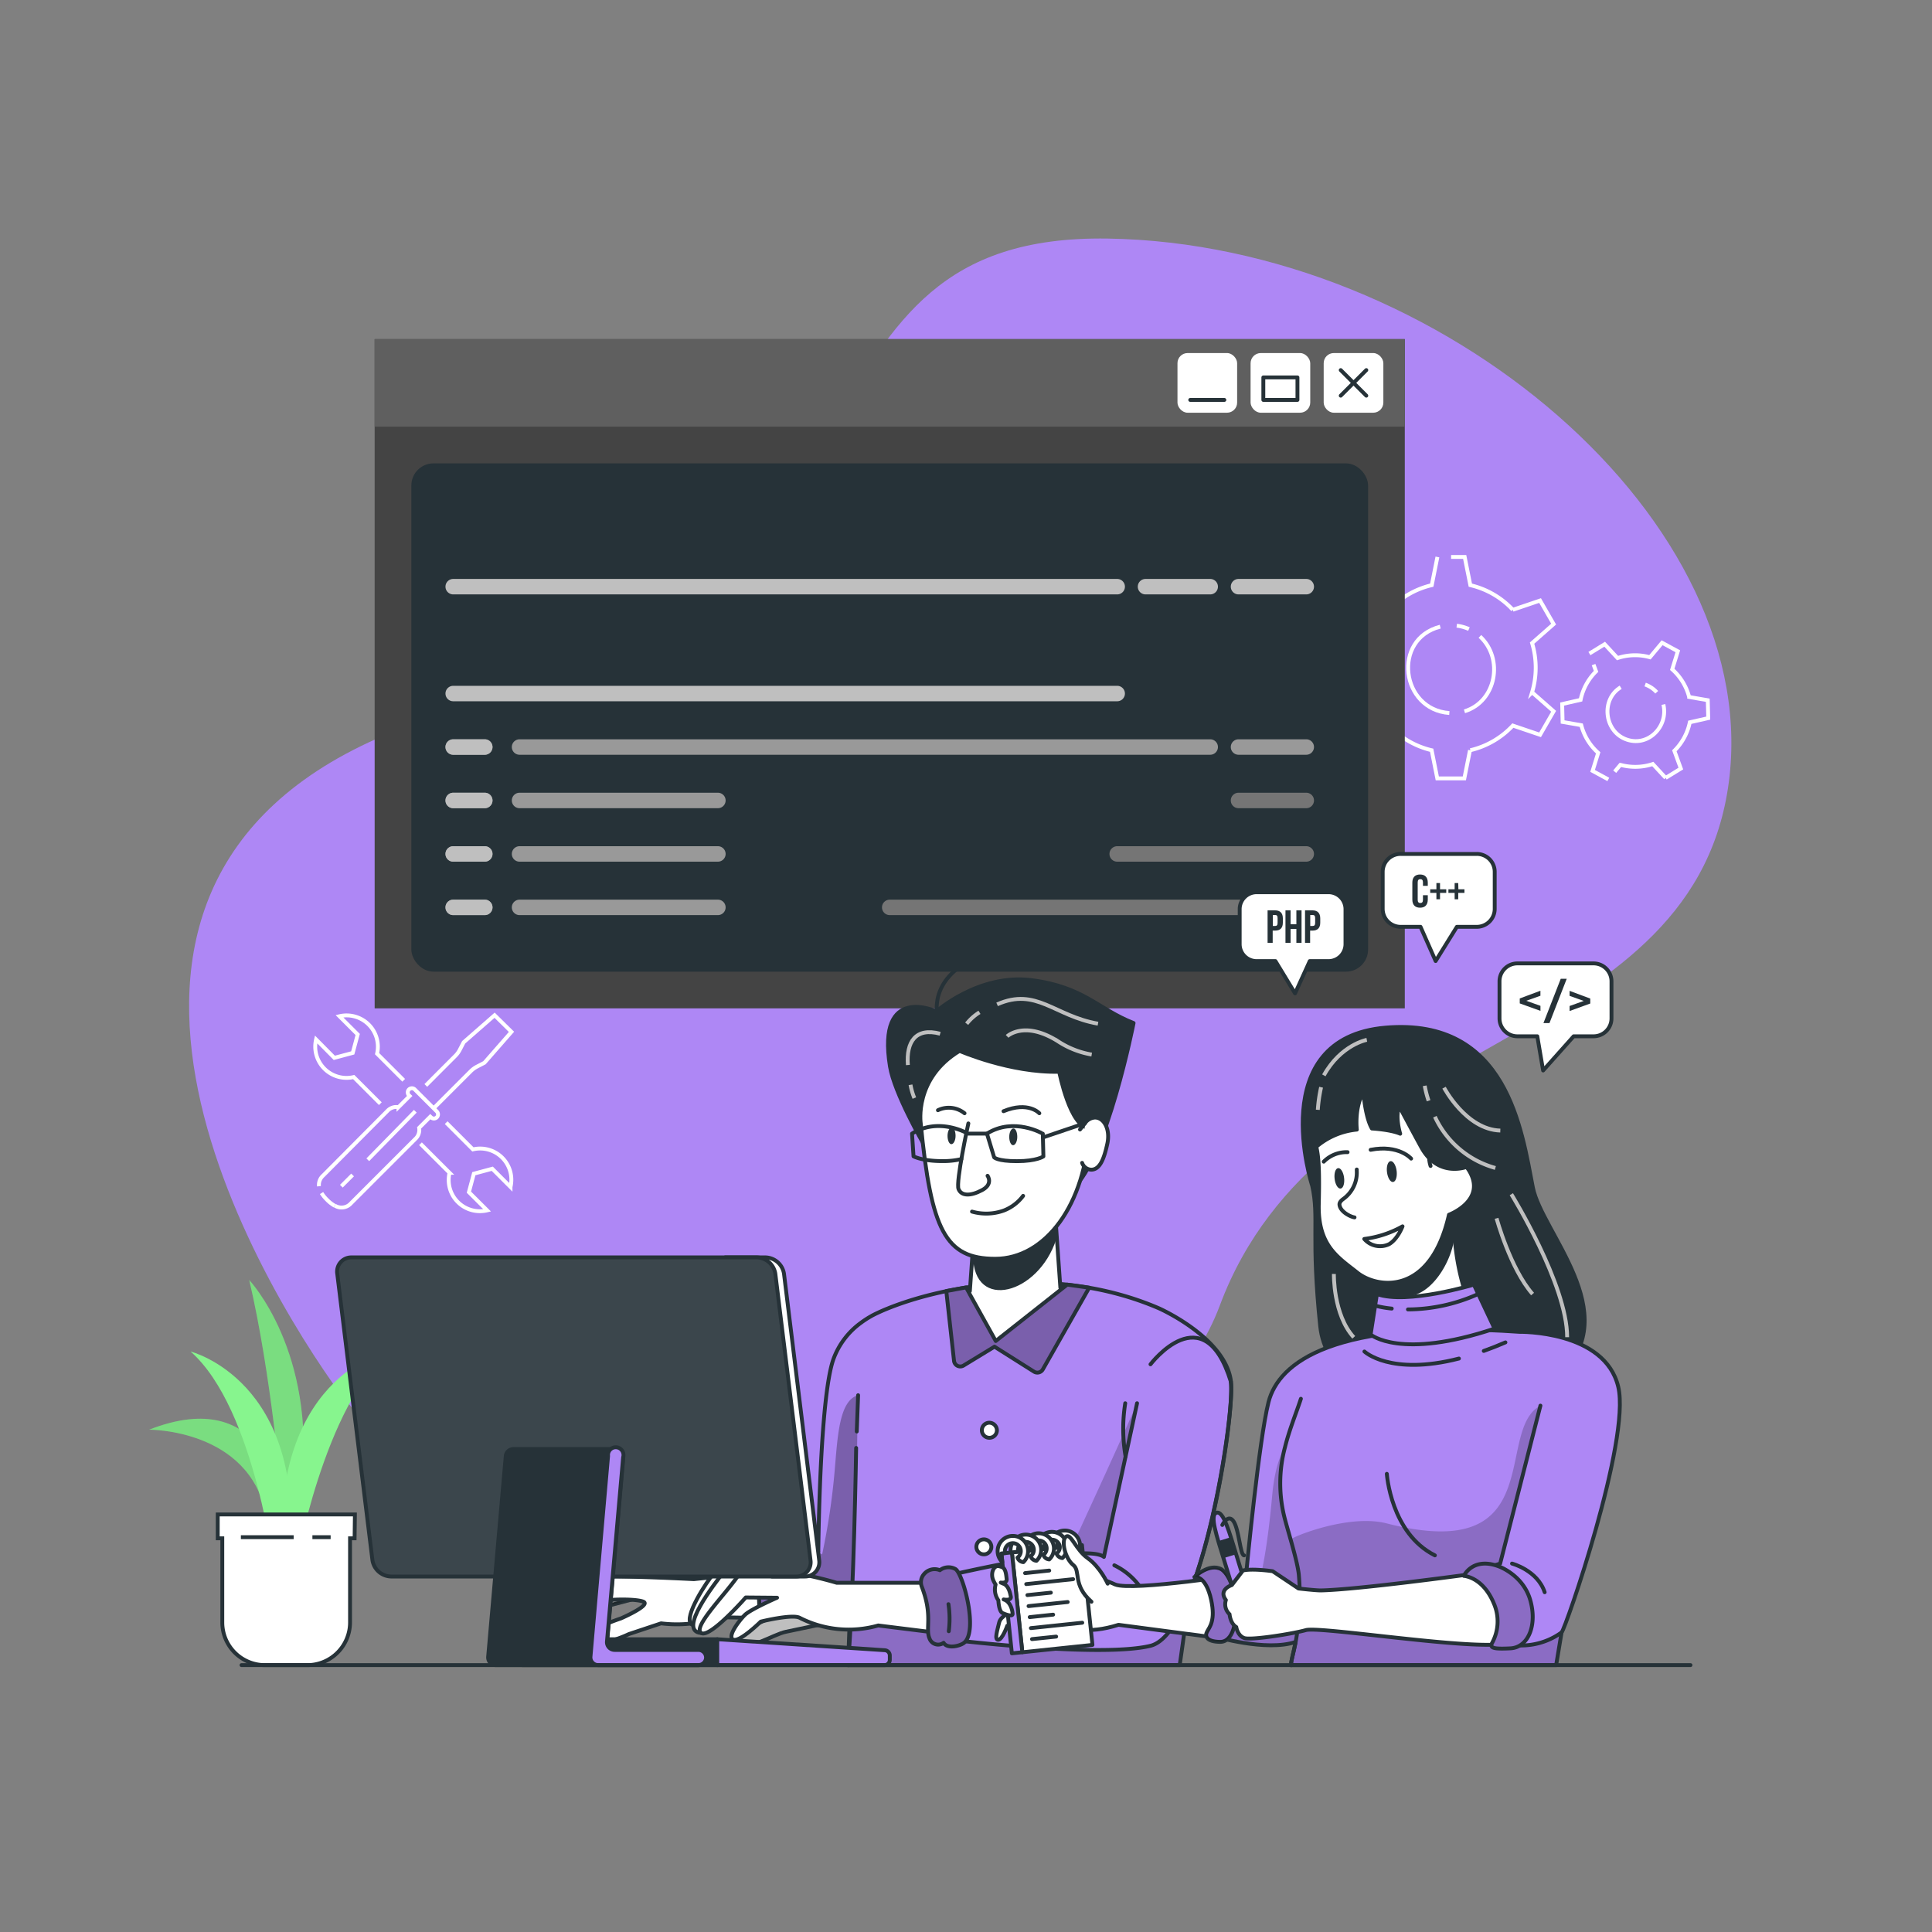 <svg xmlns="http://www.w3.org/2000/svg" xmlns:xlink="http://www.w3.org/1999/xlink"
	viewBox="0 0 500 500">
	<rect x="0" y="0" width="500" height="500" fill="#808080" stroke="none"/>
	<defs>
		<clipPath id="freepik--clip-path--inject-4">
			<path
				d="M307.85,412.39c-.74,5.69-1.58,11.85-2.54,18.54H219.47l.41-11.06c-5.13,1.24-15.1.48-15.1.48V404c6.06-3.43,7-2.47,7-2.47s.31-39.9,3.94-49.86a20.09,20.09,0,0,1,7.1-9.34h0a24.31,24.31,0,0,1,2.71-1.75l.13-.08c1-.53,2.21-1.09,3.59-1.67l.38-.15c13.44-5.49,42.77-11.86,70.1-.18,1.91.82,17.51,8.27,18.84,19C319.29,363.67,315.11,394.21,307.85,412.39Z"
				style="fill:#AE87F5;stroke:#263238;stroke-linecap:round;stroke-linejoin:round"></path>
		</clipPath>
		<clipPath id="freepik--clip-path-2--inject-4">
			<path
				d="M239.14,407.37a3.57,3.57,0,0,1,4.1-1,3.67,3.67,0,0,1,4.06-.28c2,1.32,6,16.32,2.11,19.13-1.12.8-4.25,1.55-5.21-.06a2.37,2.37,0,0,1-3.65-1.15c-1.12-2.61.93-5.82-2-13.39A3.19,3.19,0,0,1,239.14,407.37Z"
				style="fill:#AE87F5;stroke:#263238;stroke-linecap:round;stroke-linejoin:round"></path>
		</clipPath>
		<clipPath id="freepik--clip-path-3--inject-4">
			<path
				d="M274.42,333.27,273,313.12,252.14,318,251,334.13c-1.31.16-2.56.35-3.79.53l5.1,12.23,10,1.31,15.94-14.69C277,333.41,275.68,333.33,274.42,333.27Z"
				style="fill:#fff;stroke:#263238;stroke-linecap:round;stroke-linejoin:round"></path>
		</clipPath>
		<clipPath id="freepik--clip-path-4--inject-4">
			<path
				d="M250,333.19l7.7,13.86,18.49-14.59,5.69.8-12,21.15a1.63,1.63,0,0,1-2.28.57l-10.23-6.46-8,4.88a1.63,1.63,0,0,1-2.47-1.21l-2-18.06Z"
				style="fill:#AE87F5;stroke:#263238;stroke-linecap:round;stroke-linejoin:round"></path>
		</clipPath>
		<clipPath id="freepik--clip-path-5--inject-4">
			<path
				d="M376.36,313s-1.37,17,7.38,31.55c0,0-11.79,3.85-24.09.19h0a40.46,40.46,0,0,0-.74-13.48l-.42-1.85,8.94-7.73Z"
				style="fill:#fff;stroke:#263238;stroke-linecap:round;stroke-linejoin:round"></path>
		</clipPath>
		<clipPath id="freepik--clip-path-6--inject-4">
			<path
				d="M404.14,422.46q-.66,4.08-1.41,8.47H334.15c-.11-.92.54-2.77,1.16-6-7.64,2.59-21-1.43-21-1.43,1.66-4.37.51-15.47.51-15.47l7.78-1.65s3.23-33.82,5.69-43.51c2.61-10.28,16.89-21.5,64.92-18.19h0s22.16-.42,25.6,14.27C422.05,372.66,405.06,421.83,404.14,422.46Z"
				style="fill:#AE87F5;stroke:#263238;stroke-linecap:round;stroke-linejoin:round"></path>
		</clipPath>
		<clipPath id="freepik--clip-path-7--inject-4">
			<path
				d="M378.84,407.84s2.24-4.94,8.94-2.5c0,0,6.33,2.18,8.23,8.69s-.48,12.32-5.1,12.56-5.46-.12-4.68-1.54a11.62,11.62,0,0,0,.36-10.12C383.72,408.06,378.84,407.84,378.84,407.84Z"
				style="fill:#AE87F5;stroke:#263238;stroke-linecap:round;stroke-linejoin:round"></path>
		</clipPath>
		<clipPath id="freepik--clip-path-8--inject-4">
			<path
				d="M206,408H101.16a5,5,0,0,1-4.78-4.26l-9.1-74.1A3.68,3.68,0,0,1,91,325.41H195.88a5,5,0,0,1,4.78,4.26l9.1,74.1A3.69,3.69,0,0,1,206,408Z"
				style="fill:#263238;stroke:#263238;stroke-linecap:round;stroke-linejoin:round"></path>
		</clipPath>
	</defs>
	<g id="freepik--background-simple--inject-4">
		<path
			d="M86.26,358.2C60.65,321.76,2.07,215.13,120.15,183.27S200.43,60.4,286.69,61.74s170.92,73.59,160.52,142.15S342.16,267,315.7,337.83,131.32,422.3,86.26,358.2Z"
			fill="#ae87f52e"></path>
	</g>
	<g id="freepik--Graphics--inject-4">
		<path
			d="M380.52,194.16a21.9,21.9,0,0,0,11-6.38l7.05,2.39,3.51-6.09-5.58-4.91a22.05,22.05,0,0,0,0-12.74l5.58-4.91-3.51-6.1-7.05,2.39a21.81,21.81,0,0,0-11-6.37l-1.46-7.3h-3.52"
			style="fill:none;stroke:#fff;stroke-miterlimit:10"></path>
		<path
			d="M372,144.14l-1.46,7.3a21.85,21.85,0,0,0-11,6.37l-7-2.39-3.51,6.1,5.58,4.91a22.05,22.05,0,0,0,0,12.74L349,184.08l3.51,6.09,7-2.39a21.94,21.94,0,0,0,11,6.38l1.46,7.29h7l1.46-7.29"
			style="fill:none;stroke:#fff;stroke-miterlimit:10"></path>
		<path d="M375.09,184.53c-12.54-.88-14.89-19.14-2.36-22.35"
			style="fill:none;stroke:#fff;stroke-miterlimit:10"></path>
		<path d="M383,164.7c6.24,5.71,4.27,16.87-4,19.39"
			style="fill:none;stroke:#fff;stroke-miterlimit:10"></path>
		<path d="M377,161.93a10.92,10.92,0,0,1,3.16.87"
			style="fill:none;stroke:#fff;stroke-miterlimit:10"></path>
		<path d="M417.88,199.71l1.48-1.77a14.55,14.55,0,0,0,8.39-.21l3.32,3.59"
			style="fill:none;stroke:#fff;stroke-miterlimit:10"></path>
		<path
			d="M412.41,172l.65,1.75a14.47,14.47,0,0,0-4,7.37l-4.77,1.09.11,4.63,4.83.84a14.59,14.59,0,0,0,1.66,3.9,14.33,14.33,0,0,0,2.72,3.25l-1.45,4.68,4.07,2.21"
			style="fill:none;stroke:#fff;stroke-miterlimit:10"></path>
		<path
			d="M431.07,201.32,435,198.9l-1.68-4.6a14.53,14.53,0,0,0,4-7.37l4.77-1.08-.12-4.63-4.82-.84a14.45,14.45,0,0,0-4.38-7.15l1.45-4.68-4.07-2.21L427,170.1a14.35,14.35,0,0,0-8.38.21l-3.33-3.59-3.95,2.42"
			style="fill:none;stroke:#fff;stroke-miterlimit:10"></path>
		<path d="M430.48,182.32c1.37,5.74-4.09,11.27-9.86,8.94-5.5-2.23-6.3-10.3-1.19-13.4"
			style="fill:none;stroke:#fff;stroke-miterlimit:10"></path>
		<path d="M425.76,177.16a7.37,7.37,0,0,1,3,2"
			style="fill:none;stroke:#fff;stroke-miterlimit:10"></path>
		<path
			d="M108.82,296l7.52,7.51a8.08,8.08,0,0,0,9.73,9.73l-4.72-4.71,1.28-4.78,4.77-1.28,4.72,4.72a8.08,8.08,0,0,0-9.73-9.73l-6.92-6.92"
			style="fill:none;stroke:#fff;stroke-miterlimit:10"></path>
		<path
			d="M104.48,279.58l-6.89-6.89A8.1,8.1,0,0,0,87.85,263l4.72,4.72-1.28,4.77-4.77,1.28L81.8,269a8.1,8.1,0,0,0,9.74,9.74l6.89,6.89"
			style="fill:none;stroke:#fff;stroke-miterlimit:10"></path>
		<path
			d="M112.22,286.83l9.61-9.61a6.68,6.68,0,0,1,1.61-1.18l1.93-1,7-8L128,262.74l-8,7-1,1.93a6.25,6.25,0,0,1-1.18,1.61l-7.62,7.63"
			style="fill:none;stroke:#fff;stroke-miterlimit:10"></path>
		<path
			d="M86.64,312a3.26,3.26,0,0,0,4.18-.58l16.65-16.65a3.16,3.16,0,0,0,1-2.89l2.89-2.89.18.17a1.06,1.06,0,0,0,1.51,0,1.08,1.08,0,0,0,0-1.51l-5.7-5.7a1.07,1.07,0,0,0-1.51,1.52l.18.17-2.89,2.89a3.15,3.15,0,0,0-2.89,1L83.61,304.25A3.22,3.22,0,0,0,82.55,307"
			style="fill:none;stroke:#fff;stroke-miterlimit:10"></path>
		<path d="M83.22,308.76a9.25,9.25,0,0,0,1.38,1.71,8.72,8.72,0,0,0,2,1.57"
			style="fill:none;stroke:#fff;stroke-miterlimit:10"></path>
		<line x1="88.34" y1="306.99" x2="91.25" y2="304.08"
			style="fill:none;stroke:#fff;stroke-miterlimit:10"></line>
		<line x1="95.18" y1="300.15" x2="107.48" y2="287.59"
			style="fill:none;stroke:#fff;stroke-miterlimit:10"></line>
	</g>
	<g id="freepik--Coding--inject-4">
		<rect x="96.96" y="87.76" width="266.6" height="173.2" style="fill:#444"></rect>
		<rect x="96.96" y="87.76" width="266.6" height="22.66" style="fill:#5f5f5f"></rect>
		<rect x="342.57" y="91.37" width="15.44" height="15.44" rx="2.62" style="fill:#fff"></rect>
		<rect x="323.65" y="91.37" width="15.44" height="15.44" rx="2.64" style="fill:#fff"></rect>
		<rect x="304.73" y="91.37" width="15.44" height="15.44" rx="2.62" style="fill:#fff"></rect>
		<rect x="106.96" y="120.42" width="246.6" height="130.54" rx="5.22"
			style="fill:#263238;stroke:#263238;stroke-linecap:round;stroke-linejoin:round"></rect>
		<line x1="346.98" y1="102.4" x2="353.6" y2="95.78"
			style="fill:none;stroke:#263238;stroke-linecap:round;stroke-linejoin:round"></line>
		<line x1="346.98" y1="95.78" x2="353.6" y2="102.4"
			style="fill:none;stroke:#263238;stroke-linecap:round;stroke-linejoin:round"></line>
		<rect x="326.95" y="97.67" width="8.83" height="5.83"
			style="fill:none;stroke:#263238;stroke-linecap:round;stroke-linejoin:round"></rect>
		<line x1="316.86" y1="103.5" x2="308.03" y2="103.5"
			style="fill:none;stroke:#263238;stroke-linecap:round;stroke-linejoin:round"></line>
		<path d="M338.06,209.16H320.53a2,2,0,0,1,0-4h17.53a2,2,0,0,1,0,4Z" style="fill:#757575"></path>
		<path d="M338.06,223H289.13a2,2,0,0,1,0-4h48.93a2,2,0,0,1,0,4Z" style="fill:#757575"></path>
		<path d="M338.06,236.83H230.26a2,2,0,0,1,0-4h107.8a2,2,0,0,1,0,4Z" style="fill:#757575"></path>
		<path d="M125.46,195.33h-8.17a2,2,0,1,1,0-4h8.17a2,2,0,1,1,0,4Z" style="fill:#bfbfbf"></path>
		<path d="M125.46,209.16h-8.17a2,2,0,1,1,0-4h8.17a2,2,0,1,1,0,4Z" style="fill:#bfbfbf"></path>
		<path d="M125.46,223h-8.17a2,2,0,0,1,0-4h8.17a2,2,0,0,1,0,4Z" style="fill:#bfbfbf"></path>
		<path d="M125.46,236.83h-8.17a2,2,0,1,1,0-4h8.17a2,2,0,1,1,0,4Z" style="fill:#bfbfbf"></path>
		<g style="opacity:0.7">
			<path d="M125.46,195.33h-8.17a2,2,0,1,1,0-4h8.17a2,2,0,1,1,0,4Z" style="fill:#bfbfbf"></path>
		</g>
		<g style="opacity:0.7">
			<path d="M125.46,209.16h-8.17a2,2,0,1,1,0-4h8.17a2,2,0,1,1,0,4Z" style="fill:#bfbfbf"></path>
		</g>
		<g style="opacity:0.7">
			<path d="M125.46,223h-8.17a2,2,0,0,1,0-4h8.17a2,2,0,0,1,0,4Z" style="fill:#bfbfbf"></path>
		</g>
		<g style="opacity:0.7">
			<path d="M125.46,236.83h-8.17a2,2,0,1,1,0-4h8.17a2,2,0,1,1,0,4Z" style="fill:#bfbfbf"></path>
		</g>
		<path d="M289.13,181.49H117.29a2,2,0,0,1,0-4H289.13a2,2,0,0,1,0,4Z" style="fill:#bfbfbf"></path>
		<path d="M338.06,153.83H320.53a2,2,0,0,1,0-4h17.53a2,2,0,0,1,0,4Z" style="fill:#bfbfbf"></path>
		<path d="M313.2,153.83H296.46a2,2,0,0,1,0-4H313.2a2,2,0,0,1,0,4Z" style="fill:#bfbfbf"></path>
		<path d="M289.13,153.83H117.29a2,2,0,1,1,0-4H289.13a2,2,0,0,1,0,4Z" style="fill:#bfbfbf"></path>
		<path d="M338.06,195.33H320.53a2,2,0,0,1,0-4h17.53a2,2,0,0,1,0,4Z" style="fill:#999"></path>
		<path d="M313.2,195.33H134.46a2,2,0,0,1,0-4H313.2a2,2,0,0,1,0,4Z" style="fill:#999"></path>
		<path d="M185.79,209.16H134.46a2,2,0,0,1,0-4h51.33a2,2,0,0,1,0,4Z" style="fill:#999"></path>
		<path d="M185.79,223H134.46a2,2,0,0,1,0-4h51.33a2,2,0,0,1,0,4Z" style="fill:#999"></path>
		<path d="M185.79,236.83H134.46a2,2,0,0,1,0-4h51.33a2,2,0,0,1,0,4Z" style="fill:#999"></path>
	</g>
	<g id="freepik--character-1--inject-4">
		<path d="M152.08,414.24s-5.24,9-3.18,9.35,6.39-7.48,6.39-7.48L167.14,413l-8.93-.92Z"
			style="fill:#fff;stroke:#263238;stroke-linecap:round;stroke-linejoin:round"></path>
		<path d="M152.08,414.24s-5.24,9-3.18,9.35,6.39-7.48,6.39-7.48L167.14,413l-8.93-.92Z"
			style="stroke:#263238;stroke-linecap:round;stroke-linejoin:round;opacity:0.3"></path>
		<path d="M156.07,408.08s-7.34-1.74-9.36,1.7-8,13.65-5.74,14.81,4.17-2.6,4.17-2.6Z"
			style="fill:#fff;stroke:#263238;stroke-linecap:round;stroke-linejoin:round"></path>
		<path
			d="M186.09,418.54a33.39,33.39,0,0,1-15,1.58l-8.35,2.78s-7.34,3.61-10.76,1.79,8.7-5.84,8.7-5.84,8.15-3.53,5.72-4.38-11.63-.68-13.43.7-6.55,10.37-10,9.85,1.44-5.4,2.67-7.28,4-9.38,9.56-9.7,24.37.65,24.37.65l22.09-2.36,5.21,12.57Z"
			style="fill:#fff;stroke:#263238;stroke-linecap:round;stroke-linejoin:round"></path>
		<path
			d="M197.62,421.65a3.54,3.54,0,0,0,4.21-.06,3.68,3.68,0,0,0,4-.74c1.61-1.77,1.75-17.3-2.71-19.05-1.29-.5-4.51-.45-5,1.35a2.36,2.36,0,0,0-3.24,2c-.44,2.8,2.34,5.41,1.41,13.46A3.17,3.17,0,0,0,197.62,421.65Z"
			style="fill:#AE87F5;stroke:#263238;stroke-linecap:round;stroke-linejoin:round"></path>
		<path
			d="M197.62,421.65a3.54,3.54,0,0,0,4.21-.06,3.68,3.68,0,0,0,4-.74c1.61-1.77,1.75-17.3-2.71-19.05-1.29-.5-4.51-.45-5,1.35a2.36,2.36,0,0,0-3.24,2c-.44,2.8,2.34,5.41,1.41,13.46A3.17,3.17,0,0,0,197.62,421.65Z"
			style="stroke:#263238;stroke-linecap:round;stroke-linejoin:round;opacity:0.3"></path>
		<path d="M202.72,418a30,30,0,0,0-2.64-12.27"
			style="fill:none;stroke:#263238;stroke-linecap:round;stroke-linejoin:round"></path>
		<path
			d="M307.85,412.39c-.74,5.69-1.58,11.85-2.54,18.54H219.47l.41-11.06c-5.13,1.24-15.1.48-15.1.48V404c6.06-3.43,7-2.47,7-2.47s.31-39.9,3.94-49.86a20.09,20.09,0,0,1,7.1-9.34h0a24.31,24.31,0,0,1,2.71-1.75l.13-.08c1-.53,2.21-1.09,3.59-1.67l.38-.15c13.44-5.49,42.77-11.86,70.1-.18,1.91.82,17.51,8.27,18.84,19C319.29,363.67,315.11,394.21,307.85,412.39Z"
			style="fill:#AE87F5"></path>
		<g style="clip-path:url(#freepik--clip-path--inject-4)">
			<path
				d="M294.25,363.2l-8.56,39.73c-1.33-1.05-5.16-1.12-10-.66a15.66,15.66,0,0,0,2.59-3.88C291.19,370.39,294,363.76,294.25,363.2Z"
				style="opacity:0.2"></path>
			<path
				d="M309.89,406.85a176,176,0,0,0-4.58,24.08H219.47l.79-12.74c5.35-.76,14.74-1.54,24.49-3.27a21.76,21.76,0,0,1,.23,9.31s39.48,4.9,52.73,1.71c3.78-.91,7.2-6.19,10.13-13.46C308.55,410.71,309.23,408.82,309.89,406.85Z"
				style="opacity:0.2"></path>
			<path
				d="M212.77,402.28s-1.93-1.71-8,1.72v16.35s10-.35,13.92-2.48c3.38,2.09,2.78-36.18,3.38-56.79-4.9,1.35-5.29,10.67-6.05,19.44A175.71,175.71,0,0,1,212.77,402.28Z"
				style="opacity:0.3"></path>
		</g>
		<path
			d="M307.85,412.39c-.74,5.69-1.58,11.85-2.54,18.54H219.47l.41-11.06c-5.13,1.24-15.1.48-15.1.48V404c6.06-3.43,7-2.47,7-2.47s.31-39.9,3.94-49.86a20.09,20.09,0,0,1,7.1-9.34h0a24.31,24.31,0,0,1,2.71-1.75l.13-.08c1-.53,2.21-1.09,3.59-1.67l.38-.15c13.44-5.49,42.77-11.86,70.1-.18,1.91.82,17.51,8.27,18.84,19C319.29,363.67,315.11,394.21,307.85,412.39Z"
			style="fill:none;stroke:#263238;stroke-linecap:round;stroke-linejoin:round"></path>
		<path
			d="M318.53,357.53c0,.24.06.52.07.83.44,7.68-3.74,36.66-10.76,54.12-2.93,7.27-6.35,12.55-10.13,13.46-13.25,3.19-52.73-1.71-52.73-1.71a21.88,21.88,0,0,0-2.95-15.7s38.76-9.48,43.66-5.6l8.58-39.77"
			style="fill:none;stroke:#263238;stroke-linecap:round;stroke-linejoin:round"></path>
		<path d="M288.39,405.1a17.6,17.6,0,0,1,6.87,5.88"
			style="fill:none;stroke:#263238;stroke-linecap:round;stroke-linejoin:round"></path>
		<path d="M189.65,406.52s-3.62-.76-5.09.89-7.77,11.11-5.64,12.91,6.46-8.09,6.46-8.09Z"
			style="fill:#fff;stroke:#263238;stroke-linecap:round;stroke-linejoin:round"></path>
		<path d="M196.91,406.35s-8-1.72-9.83.73-11.92,15.13-5.62,15.53l10-11.28Z"
			style="fill:#fff;stroke:#263238;stroke-linecap:round;stroke-linejoin:round"></path>
		<path d="M215.05,419.83s-8.25,1.8-11.6,2.46-9.57,5-13.25,3.27,12-8.1,12-8.1l5.4-2.17Z"
			style="fill:#bfbfbf;stroke:#263238;stroke-linecap:round;stroke-linejoin:round"></path>
		<path d="M221.73,370.47c.12-3.13.23-6.26.35-9.39"
			style="fill:none;stroke:#263238;stroke-linecap:round;stroke-linejoin:round"></path>
		<path d="M219.47,430.93c1.53-18.93,2.1-56.2,2.1-56.2"
			style="fill:none;stroke:#263238;stroke-linecap:round;stroke-linejoin:round"></path>
		<path
			d="M245,409.62H216.53s-22.08-6.63-25.75-1.48-11.53,13-9.32,14.47S193,413.42,193,413.42l8.1.07s-6.87,3-8.34,4.46-4.66,5.64-3,6.38,7.12-4.66,7.12-4.66,8.09-2,10.05-1a27.92,27.92,0,0,0,20.36,2l21.71,2.7Z"
			style="fill:#fff;stroke:#263238;stroke-linecap:round;stroke-linejoin:round"></path>
		<path d="M291.3,376.93a42.14,42.14,0,0,1-.09-13.77"
			style="fill:none;stroke:#263238;stroke-linecap:round;stroke-linejoin:round"></path>
		<path d="M297.75,353.08s13.8-18.18,20.78,4.45"
			style="fill:none;stroke:#263238;stroke-linecap:round;stroke-linejoin:round"></path>
		<path
			d="M239.14,407.37a3.57,3.57,0,0,1,4.1-1,3.67,3.67,0,0,1,4.06-.28c2,1.32,6,16.32,2.11,19.13-1.12.8-4.25,1.55-5.21-.06a2.37,2.37,0,0,1-3.65-1.15c-1.12-2.61.93-5.82-2-13.39A3.19,3.19,0,0,1,239.14,407.37Z"
			style="fill:#AE87F5"></path>
		<g style="clip-path:url(#freepik--clip-path-2--inject-4)">
			<path
				d="M239.14,407.37a3.57,3.57,0,0,1,4.1-1,3.67,3.67,0,0,1,4.06-.28c2,1.32,6,16.32,2.11,19.13-1.12.8-4.25,1.55-5.21-.06a2.37,2.37,0,0,1-3.65-1.15c-1.12-2.61.93-5.82-2-13.39A3.19,3.19,0,0,1,239.14,407.37Z"
				style="opacity:0.3"></path>
		</g>
		<path
			d="M239.14,407.37a3.57,3.57,0,0,1,4.1-1,3.67,3.67,0,0,1,4.06-.28c2,1.32,6,16.32,2.11,19.13-1.12.8-4.25,1.55-5.21-.06a2.37,2.37,0,0,1-3.65-1.15c-1.12-2.61.93-5.82-2-13.39A3.19,3.19,0,0,1,239.14,407.37Z"
			style="fill:none;stroke:#263238;stroke-linecap:round;stroke-linejoin:round"></path>
		<path d="M245.46,415.16a25.16,25.16,0,0,1,.08,7"
			style="fill:none;stroke:#263238;stroke-linecap:round;stroke-linejoin:round"></path>
		<path d="M258,370.25a1.95,1.95,0,1,1-1.84-2.05A2,2,0,0,1,258,370.25Z"
			style="fill:#fff;stroke:#263238;stroke-linecap:round;stroke-linejoin:round"></path>
		<path d="M256.56,400.45a1.94,1.94,0,1,1-1.83-2.06A1.95,1.95,0,0,1,256.56,400.45Z"
			style="fill:#fff;stroke:#263238;stroke-linecap:round;stroke-linejoin:round"></path>
		<path
			d="M274.42,333.27,273,313.12,252.14,318,251,334.13c-1.31.16-2.56.35-3.79.53l5.1,12.23,10,1.31,15.94-14.69C277,333.41,275.68,333.33,274.42,333.27Z"
			style="fill:#fff"></path>
		<g style="clip-path:url(#freepik--clip-path-3--inject-4)">
			<path d="M251.83,325.08c.14,14.34,16.89,9.94,21.53-4.38l-.37-7.58L252.14,318Z"
				style="fill:#263238"></path>
		</g>
		<path
			d="M274.42,333.27,273,313.12,252.14,318,251,334.13c-1.31.16-2.56.35-3.79.53l5.1,12.23,10,1.31,15.94-14.69C277,333.41,275.68,333.33,274.42,333.27Z"
			style="fill:none;stroke:#263238;stroke-linecap:round;stroke-linejoin:round"></path>
		<path
			d="M239.06,296.11s-7.62-13.18-8.74-20.13c-3.49-21.47,12-14.23,12-14.23s11-9.81,24.61-8.09,17.25,7.53,26.44,11.1c0,0-6.9,35-15.73,42.86S239.06,296.11,239.06,296.11Z"
			style="fill:#263238;stroke:#263238;stroke-linecap:round;stroke-linejoin:round"></path>
		<path d="M243.07,264.94s-3.43-8.34,5.27-14.71"
			style="fill:none;stroke:#263238;stroke-linecap:round;stroke-linejoin:round"></path>
		<path d="M258.05,259.93c10.19-4.5,14.74,3,26.11,5"
			style="fill:none;stroke:#bfbfbf;stroke-miterlimit:10"></path>
		<path d="M250.18,264.94a13,13,0,0,1,3.31-2.95"
			style="fill:none;stroke:#bfbfbf;stroke-miterlimit:10"></path>
		<path d="M260.64,268.21s4.41-4.23,13.16,1.27a22.84,22.84,0,0,0,8.73,3.44"
			style="fill:none;stroke:#bfbfbf;stroke-miterlimit:10"></path>
		<path
			d="M274.12,277.37c-12.68.33-25.78-5.4-25.78-5.4-11.82,7.13-10.06,18.72-10.06,18.72,2.7,27.7,6.35,35.08,19.29,35.08s23.46-14,24.31-33.95C277,292.05,274.12,277.37,274.12,277.37Z"
			style="fill:#fff;stroke:#263238;stroke-linecap:round;stroke-linejoin:round"></path>
		<path
			d="M280.79,290.69a3.35,3.35,0,0,1,2.6-1.47c2.3,0,4,3,3.19,6.75s-1.87,6.74-4.17,6.74a2.59,2.59,0,0,1-2.36-1.76"
			style="fill:#fff;stroke:#263238;stroke-linecap:round;stroke-linejoin:round"></path>
		<path d="M255.58,304.29s1.55,2.12-1.42,3.71-5.33,1.56-6.09-.26,2.54-17,2.54-17"
			style="fill:none;stroke:#263238;stroke-linecap:round;stroke-linejoin:round"></path>
		<path
			d="M250.11,293.17c-1.6-.81-8-3.61-14.08.21l.39,5.88s2.24,1.23,7.38,1.23a20.65,20.65,0,0,0,5-.52"
			style="fill:none;stroke:#263238;stroke-linecap:round;stroke-linejoin:round"></path>
		<path
			d="M255.42,293.38l1.86,6.13s.76,1,5.91,1,6.84-1.23,6.84-1.23l-.15-5.88S262.41,289,255.42,293.38Z"
			style="fill:none;stroke:#263238;stroke-linecap:round;stroke-linejoin:round"></path>
		<line x1="250.52" y1="293.38" x2="255.42" y2="293.38"
			style="fill:none;stroke:#263238;stroke-linecap:round;stroke-linejoin:round"></line>
		<path d="M251.56,313.56a13.44,13.44,0,0,0,8.15-.25,11.3,11.3,0,0,0,5.07-3.82"
			style="fill:none;stroke:#263238;stroke-linecap:round;stroke-linejoin:round"></path>
		<path d="M259.71,287.58c6.43-2.65,9.27.53,9.27.53"
			style="fill:none;stroke:#263238;stroke-linecap:round;stroke-linejoin:round"></path>
		<path d="M242.74,287.32a6.51,6.51,0,0,1,6.88.79"
			style="fill:none;stroke:#263238;stroke-linecap:round;stroke-linejoin:round"></path>
		<path
			d="M262.27,292.05c.6,0,1,1,1,2.17s-.5,2.16-1.08,2.16-1-1-1-2.16S261.68,292.05,262.27,292.05Z"
			style="fill:#263238"></path>
		<path
			d="M246.3,291.78c.59,0,1,1,1,2.17s-.5,2.16-1.08,2.16-1-1-1-2.16S245.72,291.78,246.3,291.78Z"
			style="fill:#263238"></path>
		<path d="M235.64,280.74a16.35,16.35,0,0,0,1,3.44"
			style="fill:none;stroke:#bfbfbf;stroke-miterlimit:10"></path>
		<path d="M243.31,267.53c-6.32-1.7-8.82,2.1-8.35,8.1"
			style="fill:none;stroke:#bfbfbf;stroke-miterlimit:10"></path>
		<path
			d="M250,333.19l7.7,13.86,18.49-14.59,5.69.8-12,21.15a1.63,1.63,0,0,1-2.28.57l-10.23-6.46-8,4.88a1.63,1.63,0,0,1-2.47-1.21l-2-18.06Z"
			style="fill:#AE87F5"></path>
		<g style="clip-path:url(#freepik--clip-path-4--inject-4)">
			<path
				d="M249.32,333.1l8.38,13.95,18.82-14.85,5.66.9-12.27,21.31a1.63,1.63,0,0,1-2.28.57l-10.23-6.46-8,4.88a1.63,1.63,0,0,1-2.47-1.21l-2-18.06Z"
				style="opacity:0.3"></path>
		</g>
		<path
			d="M250,333.19l7.7,13.86,18.49-14.59,5.69.8-12,21.15a1.63,1.63,0,0,1-2.28.57l-10.23-6.46-8,4.88a1.63,1.63,0,0,1-2.47-1.21l-2-18.06Z"
			style="fill:none;stroke:#263238;stroke-linecap:round;stroke-linejoin:round"></path>
		<path
			d="M135.35,424.23h50.28a0,0,0,0,1,0,0v6.7a0,0,0,0,1,0,0H135.35a2,2,0,0,1-2-2V426.2A2,2,0,0,1,135.35,424.23Z"
			style="fill:#263238;stroke:#263238;stroke-linecap:round;stroke-linejoin:round"></path>
		<path
			d="M228.89,430.93H185.63v-6.7L229,427.08a1.38,1.38,0,0,1,1.28,1.37v1.11A1.37,1.37,0,0,1,228.89,430.93Z"
			style="fill:#AE87F5;stroke:#263238;stroke-linecap:round;stroke-linejoin:round"></path>
		<path d="M269.91,294.37l10.88-3.68-1.29,1.63"
			style="fill:none;stroke:#263238;stroke-linecap:round;stroke-linejoin:round"></path>
	</g>
	<g id="freepik--character-2--inject-4">
		<path
			d="M339.6,306.89s-12.53-38.26,19-40.94,35.22,26.68,38.11,41.4c2.26,11.51,23.78,32.56,7.12,48.27-17.38,16.41-59.72,10.93-62.16-12.39S341.44,315.13,339.6,306.89Z"
			style="fill:#263238;stroke:#263238;stroke-linecap:round;stroke-linejoin:round"></path>
		<path
			d="M376.36,313s-1.37,17,7.38,31.55c0,0-11.79,3.85-24.09.19h0a40.46,40.46,0,0,0-.74-13.48l-.42-1.85,8.94-7.73Z"
			style="fill:#fff"></path>
		<g style="clip-path:url(#freepik--clip-path-5--inject-4)">
			<path
				d="M354.72,325.77c1.63,9.13,3.12,11.12,10.86,9.49,5.73-1.21,10.62-9.81,10.9-16.06a84.16,84.16,0,0,1-.41-8.54l-8.64,11Z"
				style="fill:#263238"></path>
		</g>
		<path
			d="M376.36,313s-1.37,17,7.38,31.55c0,0-11.79,3.85-24.09.19h0a40.46,40.46,0,0,0-.74-13.48l-.42-1.85,8.94-7.73Z"
			style="fill:none;stroke:#263238;stroke-linecap:round;stroke-linejoin:round"></path>
		<path
			d="M288.63,410.07s-17.45-8-18.43-1.38,3.29,16.84,19.27,11.81L323,424.92s5.74-11.43-.39-17.66C322.6,407.26,293.06,411.85,288.63,410.07Z"
			style="fill:#fff;stroke:#263238;stroke-linecap:round;stroke-linejoin:round"></path>
		<path d="M261.74,417.23s-2.76.89-3.17,2.72-1.3,4.42-.24,4.43,2.35-3.64,2.35-3.64l2.69-.7Z"
			style="fill:#fff;stroke:#263238;stroke-linecap:round;stroke-linejoin:round"></path>
		<rect x="263.18" y="400.74" width="18.24" height="25.98"
			transform="translate(-41.62 30.62) rotate(-5.98)"
			style="fill:#fff;stroke:#263238;stroke-linecap:round;stroke-linejoin:round"></rect>
		<rect x="260.51" y="401.83" width="2.72" height="25.98"
			transform="translate(-41.79 29.54) rotate(-5.98)"
			style="fill:#AE87F5;stroke:#263238;stroke-linecap:round;stroke-linejoin:round"></rect>
		<path
			d="M275.14,396.12a4,4,0,0,0-3.52,4.34,2.61,2.61,0,0,0,.06.27l.91-.09,1-.1a2.33,2.33,0,0,1-.05-.28,2.05,2.05,0,1,1,3.24,1.44,1.8,1.8,0,0,0,1.53,1.18,3.94,3.94,0,0,0-3.14-6.76Z"
			style="fill:#fff;stroke:#263238;stroke-linecap:round;stroke-linejoin:round"></path>
		<line x1="265.29" y1="407.12" x2="271.54" y2="406.46"
			style="fill:none;stroke:#263238;stroke-linecap:round;stroke-linejoin:round"></line>
		<line x1="265.59" y1="409.96" x2="277.72" y2="408.69"
			style="fill:none;stroke:#263238;stroke-linecap:round;stroke-linejoin:round"></line>
		<line x1="265.89" y1="412.81" x2="271.96" y2="412.18"
			style="fill:none;stroke:#263238;stroke-linecap:round;stroke-linejoin:round"></line>
		<line x1="266.19" y1="415.66" x2="276.32" y2="414.6"
			style="fill:none;stroke:#263238;stroke-linecap:round;stroke-linejoin:round"></line>
		<line x1="266.49" y1="418.51" x2="272.55" y2="417.87"
			style="fill:none;stroke:#263238;stroke-linecap:round;stroke-linejoin:round"></line>
		<line x1="266.79" y1="421.35" x2="280.09" y2="419.96"
			style="fill:none;stroke:#263238;stroke-linecap:round;stroke-linejoin:round"></line>
		<line x1="267.08" y1="424.2" x2="273.33" y2="423.55"
			style="fill:none;stroke:#263238;stroke-linecap:round;stroke-linejoin:round"></line>
		<path
			d="M271.78,396.47a4,4,0,0,0-3.51,4.34,2.74,2.74,0,0,0,.05.28l.92-.1h0l1-.1a1.27,1.27,0,0,1-.06-.28,2.06,2.06,0,0,1,4.09-.42,2,2,0,0,1-.85,1.86,1.8,1.8,0,0,0,1.53,1.18,3.94,3.94,0,0,0-3.14-6.76Z"
			style="fill:#fff;stroke:#263238;stroke-linecap:round;stroke-linejoin:round"></path>
		<path
			d="M268.42,396.82a4,4,0,0,0-3.51,4.34c0,.1,0,.18,0,.28l.92-.1,1-.1a2.61,2.61,0,0,1-.06-.27,2.06,2.06,0,1,1,3.25,1.44,1.76,1.76,0,0,0,1.52,1.17,3.87,3.87,0,0,0,1.2-3.24A4,4,0,0,0,268.42,396.82Z"
			style="fill:#fff;stroke:#263238;stroke-linecap:round;stroke-linejoin:round"></path>
		<path
			d="M265.07,397.17a4,4,0,0,0-3.52,4.34,2.3,2.3,0,0,0,.06.28l.91-.1,1-.1a2.56,2.56,0,0,1-.05-.27,2.05,2.05,0,1,1,3.24,1.44,1.79,1.79,0,0,0,1.53,1.17,3.93,3.93,0,0,0,1.2-3.24A4,4,0,0,0,265.07,397.17Z"
			style="fill:#fff;stroke:#263238;stroke-linecap:round;stroke-linejoin:round"></path>
		<path
			d="M260.08,401.67a2.06,2.06,0,1,1,3.24,1.44,1.79,1.79,0,0,0,1.53,1.17,3.94,3.94,0,1,0-5.45,0l-.23-2.25,1-.1A1.31,1.31,0,0,1,260.08,401.67Z"
			style="fill:#fff;stroke:#263238;stroke-linecap:round;stroke-linejoin:round"></path>
		<path
			d="M257.07,409a8.51,8.51,0,0,0,.59,1.09,4.77,4.77,0,0,0,.72,4.07s.08,2.85,1.09,3.3,2.62,1,2.59.2-.5-3.19-2.32-3.72c0,0,2.09.41,1.86-.75s-.63-2.84-1.91-3.32l-.69-.3s1.66.3,1.52-.95-.28-2.72-1.23-3.07c-.22-.08-.47-.15-.73-.22C257.16,405,256.26,407.2,257.07,409Z"
			style="fill:#fff;stroke:#263238;stroke-linecap:round;stroke-linejoin:round"></path>
		<path
			d="M286.67,409.85s-1.95-4.32-5.14-6.57-4.39-6.63-5.69-5.57-.12,5.71,1.9,7.3-.24,5.14,4.73,9.52"
			style="fill:#fff;stroke:#263238;stroke-linecap:round;stroke-linejoin:round"></path>
		<path
			d="M404.14,422.46q-.66,4.08-1.41,8.47H334.15c-.11-.92.54-2.77,1.16-6-7.64,2.59-21-1.43-21-1.43,1.66-4.37.51-15.47.51-15.47l7.78-1.65s3.23-33.82,5.69-43.51c2.61-10.28,16.89-21.5,64.92-18.19h0s22.16-.42,25.6,14.27C422.05,372.66,405.06,421.83,404.14,422.46Z"
			style="fill:#AE87F5"></path>
		<g style="clip-path:url(#freepik--clip-path-6--inject-4)">
			<path
				d="M335.31,424.94c-5.31,1.8-13.36.41-17.78-.61,1.15-.88,1.87-2.68,2.14-5,3.6-.56,7.2-6.28,9.57-32.28.56-6.1,1.76-9.93,3.3-12.51a36.23,36.23,0,0,0-.18,17.88c.86,3.49,3.56,11.89,3.8,15.37A64.67,64.67,0,0,1,335.31,424.94Z"
				style="opacity:0.2"></path>
			<path
				d="M404.13,422.47q-.64,4.08-1.4,8.46H334.15c1.23-3.76,4.25-21.66,0-32.54-.17-.44,14.73-6.7,24.71-4.14,42.3,10.85,27.73-24.11,39.81-30.47l-10.42,40.87-5.69,1.81c12.32.76,8.76,19.23,8.76,19.23A17.88,17.88,0,0,0,404.13,422.47Z"
				style="opacity:0.2"></path>
		</g>
		<path
			d="M404.14,422.46q-.66,4.08-1.41,8.47H334.15c-.11-.92.54-2.77,1.16-6-7.64,2.59-21-1.43-21-1.43,1.66-4.37.51-15.47.51-15.47l7.78-1.65s3.23-33.82,5.69-43.51c2.61-10.28,16.89-21.5,64.92-18.19h0s22.16-.42,25.6,14.27C422.05,372.66,405.06,421.83,404.14,422.46Z"
			style="fill:none;stroke:#263238;stroke-linecap:round;stroke-linejoin:round"></path>
		<path
			d="M316.1,406.13s2.6,1.39,3.45,7.5-.46,11.37-3.85,11.29-4-1.41-3.3-2.67,2.18-2.95,1.05-8.18c-1.42-6.55-4.34-5.95-4.34-5.95S313,404.39,316.1,406.13Z"
			style="fill:#AE87F5;stroke:#263238;stroke-linecap:round;stroke-linejoin:round"></path>
		<path
			d="M319.67,419.37c-.27,2.28-1,4.08-2.14,5a2.79,2.79,0,0,1-1.83.59c-3.4-.08-4-1.41-3.3-2.67s2.18-2.95,1.05-8.18c-1.42-6.55-4.34-5.95-4.34-5.95s3.9-3.73,7-2c0,0,2.6,1.39,3.45,7.5A23.3,23.3,0,0,1,319.67,419.37Z"
			style="opacity:0.2"></path>
		<path d="M381.43,332.46s-17.24,5.23-25.08,2.44l-1.63,10.47s7.63,6.64,32.07-1.53Z"
			style="fill:#AE87F5;stroke:#263238;stroke-linecap:round;stroke-linejoin:round"></path>
		<path
			d="M320.17,403.08c2.05,6.67,3.88,12,2.07,12.59s-3.3-4.91-5.35-11.59-3.88-12-2.07-12.58S318.12,396.4,320.17,403.08Z"
			style="fill:#AE87F5;stroke:#263238;stroke-linecap:round;stroke-linejoin:round"></path>
		<path
			d="M316.63,403.24l3.28-1c-.48-1.57-.93-3.07-1.36-4.41l-3.27,1C315.68,400.18,316.14,401.66,316.63,403.24Z"
			style="fill:#263238"></path>
		<path d="M316.33,394.66s1.53-3.07,2.94-.9,1.7,8.76,2.7,8.77"
			style="fill:none;stroke:#263238;stroke-linecap:round;stroke-linejoin:round"></path>
		<path
			d="M336.67,362c-1.25,3.83-3,8-4.13,12.59a36.23,36.23,0,0,0-.18,17.88c.86,3.49,3.56,11.89,3.8,15.37a64.67,64.67,0,0,1-.85,17.11c-.62,3.22-1.27,5.07-1.16,6"
			style="fill:none;stroke:#263238;stroke-linecap:round;stroke-linejoin:round"></path>
		<path
			d="M379.12,407.6s-27.9,3.81-37.31,4c-1.44,0-5.76-.5-5.76-.5l-6.69-4.47s-5.15-.76-7.68-.19l-2.88,3.77s-3.59,1.16-1.54,3.88a3.48,3.48,0,0,0,.95,3.67s.16,2.37,1.74,3.32c0,0,.31,2.21,2.05,2.84s12.63-1.11,15.95-2.05,35.52,4.1,48.15,3.79C386.1,425.68,396.92,413,379.12,407.6Z"
			style="fill:#fff;stroke:#263238;stroke-linecap:round;stroke-linejoin:round"></path>
		<path
			d="M379.55,302s-7.36,2.87-11.72-5.07c-1.89-3.44-5.71-10.61-5.71-10.61-1.09,2.81.25,7.09.25,7.09-2.5-1.09-7.32-1.35-7.32-1.35-1.71-2.86-2.21-9.36-2.21-9.36-2.37,4-1.69,9.64-1.69,9.64a19,19,0,0,0-10.49,4.44c.63,2.55.85,6.53.64,14.8-.27,10.79,4.92,13.75,10,17.79s18.91,6.12,23.69-15c0,0,10-3.73,5.12-11.56Z"
			style="fill:#fff;stroke:#263238;stroke-linecap:round;stroke-linejoin:round"></path>
		<path d="M371.35,289A24.41,24.41,0,0,0,387,302.27"
			style="fill:none;stroke:#bfbfbf;stroke-miterlimit:10"></path>
		<path d="M368.72,281a26.08,26.08,0,0,0,1,3.87"
			style="fill:none;stroke:#bfbfbf;stroke-miterlimit:10"></path>
		<path d="M373.72,281.49s5.68,10.84,14.56,11.1"
			style="fill:none;stroke:#bfbfbf;stroke-miterlimit:10"></path>
		<path d="M391.13,309.06s14.45,23.4,14.45,37"
			style="fill:none;stroke:#bfbfbf;stroke-miterlimit:10"></path>
		<path d="M387.31,315.3s3.57,13.05,9.32,19.6"
			style="fill:none;stroke:#bfbfbf;stroke-miterlimit:10"></path>
		<path d="M341.9,281.37a38.55,38.55,0,0,0-.85,5.85"
			style="fill:none;stroke:#bfbfbf;stroke-miterlimit:10"></path>
		<path d="M353.73,269.11s-6.73,1.26-11.12,9.19"
			style="fill:none;stroke:#bfbfbf;stroke-miterlimit:10"></path>
		<path d="M345.21,329.7s-.22,10.5,5.14,16.4"
			style="fill:none;stroke:#bfbfbf;stroke-miterlimit:10"></path>
		<path d="M354.72,297.57c7.29-1.43,10.48,2.28,10.48,2.28"
			style="fill:none;stroke:#263238;stroke-linecap:round;stroke-linejoin:round"></path>
		<path d="M342.58,300.64a8.32,8.32,0,0,1,6.17-2.46"
			style="fill:none;stroke:#263238;stroke-linecap:round;stroke-linejoin:round"></path>
		<path
			d="M359.47,322c2.25-1.28,3.5-4.62,3.5-4.62l-.47.26a27.2,27.2,0,0,1-9.43,3h0A5.4,5.4,0,0,0,359.47,322Z"
			style="fill:none;stroke:#263238;stroke-linecap:round;stroke-linejoin:round"></path>
		<path
			d="M350.55,315.06c-.95-.12-3.66-1.4-3.89-3.24-.07-.55.33-1.05.92-1.49a8.38,8.38,0,0,0,3.55-7.34c0-.2,0-.32,0-.32"
			style="fill:none;stroke:#263238;stroke-linecap:round;stroke-linejoin:round"></path>
		<path
			d="M359.87,300.5c.69-.09,1.4,1.06,1.58,2.55s-.22,2.76-.92,2.85-1.39-1.06-1.58-2.55S359.18,300.58,359.87,300.5Z"
			style="fill:#263238"></path>
		<path
			d="M347.85,304.81c.18,1.46-.22,2.71-.9,2.79s-1.37-1-1.55-2.49.22-2.72.9-2.8S347.67,303.34,347.85,304.81Z"
			style="fill:#263238"></path>
		<path d="M370.23,301.75s-.93-2.64.13-4"
			style="fill:none;stroke:#263238;stroke-linecap:round;stroke-linejoin:round"></path>
		<path
			d="M404.13,422.47a17.86,17.86,0,0,1-12.82,3.22s3.56-18.47-8.76-19.23l5.69-1.81,10.42-40.87"
			style="fill:none;stroke:#263238;stroke-linecap:round;stroke-linejoin:round"></path>
		<path d="M391.31,404.65s6.6,1.74,8.45,7.42"
			style="fill:none;stroke:#263238;stroke-linecap:round;stroke-linejoin:round"></path>
		<path d="M364.38,338.88a44.8,44.8,0,0,0,18.2-4"
			style="fill:none;stroke:#263238;stroke-linecap:round;stroke-linejoin:round"></path>
		<path d="M355.88,337.9a27.27,27.27,0,0,0,4.3.76"
			style="fill:none;stroke:#263238;stroke-linecap:round;stroke-linejoin:round"></path>
		<path d="M384,349.62q2.67-.94,5.6-2.21"
			style="fill:none;stroke:#263238;stroke-linecap:round;stroke-linejoin:round"></path>
		<path d="M353.11,349.77s6.71,6.37,24.46,1.82"
			style="fill:none;stroke:#263238;stroke-linecap:round;stroke-linejoin:round"></path>
		<path d="M358.91,381.43s1,15.37,12.44,21.1"
			style="fill:none;stroke:#263238;stroke-linecap:round;stroke-linejoin:round"></path>
		<path
			d="M378.84,407.84s2.24-4.94,8.94-2.5c0,0,6.33,2.18,8.23,8.69s-.48,12.32-5.1,12.56-5.46-.12-4.68-1.54a11.62,11.62,0,0,0,.36-10.12C383.72,408.06,378.84,407.84,378.84,407.84Z"
			style="fill:#AE87F5"></path>
		<g style="clip-path:url(#freepik--clip-path-7--inject-4)">
			<g style="opacity:0.2">
				<path
					d="M378.84,407.84s2.24-4.94,8.94-2.5c0,0,6.33,2.18,8.23,8.69s-.48,12.32-5.1,12.56-5.46-.12-4.68-1.54a11.62,11.62,0,0,0,.36-10.12C383.72,408.06,378.84,407.84,378.84,407.84Z"></path>
			</g>
		</g>
		<path
			d="M378.84,407.84s2.24-4.94,8.94-2.5c0,0,6.33,2.18,8.23,8.69s-.48,12.32-5.1,12.56-5.46-.12-4.68-1.54a11.62,11.62,0,0,0,.36-10.12C383.72,408.06,378.84,407.84,378.84,407.84Z"
			style="fill:none;stroke:#263238;stroke-linecap:round;stroke-linejoin:round"></path>
	</g>
	<g id="freepik--Desk--inject-4">
		<path d="M72.44,387.51S69,358.1,38.59,370c0,0,25.88-.19,30.26,22l4-.43Z"
			style="fill:#87f58e"></path>
		<path d="M72.44,387.51S69,358.1,38.59,370c0,0,25.88-.19,30.26,22l4-.43Z" style="opacity:0.1"></path>
		<path d="M72.86,387s-2.63-31.36-8.36-55.73c0,0,17.5,18.51,13.5,53.36Z" style="fill:#87f58e"></path>
		<path d="M72.86,387s-2.63-31.36-8.36-55.73c0,0,17.5,18.51,13.5,53.36Z" style="opacity:0.1"></path>
		<path d="M71.16,407.78s-5-43.2-21.83-58c0,0,30,7.47,25.58,53.35Z" style="fill:#87f58e"></path>
		<path d="M76.44,406s7.35-42.87,24.91-56.78c0,0-30.38,5.84-28.4,51.9Z" style="fill:#87f58e"></path>
		<path
			d="M91.85,391.94H56.35v6.17h1.18v21.77a11.05,11.05,0,0,0,11,11.05h11a11.06,11.06,0,0,0,11.06-11.05V398.11h1.18Z"
			style="fill:#fff;stroke:#263238;stroke-miterlimit:10"></path>
		<path d="M80.85,397.82h4.72" style="fill:#fff;stroke:#263238;stroke-miterlimit:10"></path>
		<path d="M62.34,397.82H76" style="fill:#fff;stroke:#263238;stroke-miterlimit:10"></path>
		<path
			d="M212,403.77l-9.1-74.1a5,5,0,0,0-4.79-4.26H187.69L199.75,408h8.53A3.69,3.69,0,0,0,212,403.77Z"
			style="fill:#ffffff;stroke:#263238;stroke-linecap:round;stroke-linejoin:round"></path>
		<path
			d="M206,408H101.16a5,5,0,0,1-4.78-4.26l-9.1-74.1A3.68,3.68,0,0,1,91,325.41H195.88a5,5,0,0,1,4.78,4.26l9.1,74.1A3.69,3.69,0,0,1,206,408Z"
			style="fill:#263238"></path>
		<g style="clip-path:url(#freepik--clip-path-8--inject-4)">
			<path
				d="M206,408H101.16a5,5,0,0,1-4.78-4.26l-9.1-74.1A3.68,3.68,0,0,1,91,325.41H195.88a5,5,0,0,1,4.78,4.26l9.1,74.1A3.69,3.69,0,0,1,206,408Z"
				style="fill:#fff;opacity:0.1"></path>
		</g>
		<path
			d="M206,408H101.16a5,5,0,0,1-4.78-4.26l-9.1-74.1A3.68,3.68,0,0,1,91,325.41H195.88a5,5,0,0,1,4.78,4.26l9.1,74.1A3.69,3.69,0,0,1,206,408Z"
			style="fill:none;stroke:#263238;stroke-linecap:round;stroke-linejoin:round"></path>
		<path
			d="M157.13,424.87l4.19-47.73a2,2,0,0,0-2-2.13H132.89a2,2,0,0,0-2,1.79l-4.56,52a2,2,0,0,0,2,2.13h52.44a2,2,0,0,0,2-2h0a2,2,0,0,0-2-2H159.08A2,2,0,0,1,157.13,424.87Z"
			style="fill:#263238;stroke:#263238;stroke-linecap:round;stroke-linejoin:round"></path>
		<path
			d="M182.73,429a2,2,0,0,0-2-2H159.08a2,2,0,0,1-2-2.14l4.19-47.73a2,2,0,1,0-3.9-.34l-4.56,52a2,2,0,0,0,1.95,2.13h26A2,2,0,0,0,182.73,429Z"
			style="fill:#AE87F5;stroke:#263238;stroke-linecap:round;stroke-linejoin:round"></path>
		<line x1="62.5" y1="430.93" x2="437.5" y2="430.93"
			style="fill:none;stroke:#263238;stroke-linecap:round;stroke-linejoin:round"></line>
	</g>
	<g id="freepik--Code--inject-4">
		<path
			d="M412.41,249.33H392.7a4.63,4.63,0,0,0-4.63,4.63v9.6a4.63,4.63,0,0,0,4.63,4.63h5.15l1.51,8.85,7.9-8.85h5.15a4.63,4.63,0,0,0,4.64-4.63V254A4.64,4.64,0,0,0,412.41,249.33Z"
			style="fill:#fff;stroke:#263238;stroke-linecap:round;stroke-linejoin:round"></path>
		<path
			d="M382.19,221H362.48a4.63,4.63,0,0,0-4.64,4.63v9.59a4.64,4.64,0,0,0,4.64,4.64h5.15l3.91,8.85,5.5-8.85h5.15a4.64,4.64,0,0,0,4.64-4.64v-9.59A4.63,4.63,0,0,0,382.19,221Z"
			style="fill:#fff;stroke:#263238;stroke-linecap:round;stroke-linejoin:round"></path>
		<path
			d="M343.83,230.91H325.21a4.38,4.38,0,0,0-4.38,4.38v9.06a4.38,4.38,0,0,0,4.38,4.38h4.87l5.08,8.35,3.8-8.35h4.87a4.38,4.38,0,0,0,4.38-4.38v-9.06A4.38,4.38,0,0,0,343.83,230.91Z"
			style="fill:#fff;stroke:#263238;stroke-linecap:round;stroke-linejoin:round"></path>
		<path
			d="M332,237.68v1.09c0,1.34-.64,2.07-2,2.07h-.63V244h-1.32v-8.4H330C331.33,235.6,332,236.33,332,237.68Zm-2.59-.88v2.84H330c.42,0,.64-.19.64-.79v-1.26c0-.6-.22-.79-.64-.79Z"
			style="fill:#263238"></path>
		<path d="M334,244h-1.32v-8.4H334v3.6h1.5v-3.6h1.34V244h-1.34v-3.6H334Z" style="fill:#263238"></path>
		<path
			d="M341.68,237.68v1.09c0,1.34-.64,2.07-2,2.07h-.62V244h-1.32v-8.4h1.94C341,235.6,341.68,236.33,341.68,237.68Zm-2.59-.88v2.84h.62c.42,0,.65-.19.65-.79v-1.26c0-.6-.23-.79-.65-.79Z"
			style="fill:#263238"></path>
		<path
			d="M369.51,231.68v1.12c0,1.34-.67,2.11-2,2.11s-2-.77-2-2.11v-4.37c0-1.34.67-2.11,2-2.11s2,.77,2,2.11v.82h-1.25v-.9c0-.6-.26-.83-.68-.83s-.68.23-.68.83v4.53c0,.6.26.82.68.82s.68-.22.68-.82v-1.2Z"
			style="fill:#263238"></path>
		<path d="M372.68,230.15h1.61v.93h-1.61v1.65h-.94v-1.65h-1.6v-.93h1.6v-1.62h.94Z"
			style="fill:#263238"></path>
		<path d="M377.43,230.15H379v.93h-1.61v1.65h-.93v-1.65h-1.61v-.93h1.61v-1.62h.93Z"
			style="fill:#263238"></path>
		<path d="M393.31,259.68V258.4l5.35-2v1.3L395,259l3.67,1.31v1.3Z" style="fill:#263238"></path>
		<path d="M403.92,253.3h1.55L401,264.78h-1.56Z" style="fill:#263238"></path>
		<path d="M406.21,261.65v-1.3l3.67-1.31-3.67-1.31v-1.3l5.35,2v1.28Z" style="fill:#263238"></path>
	</g>
</svg>
